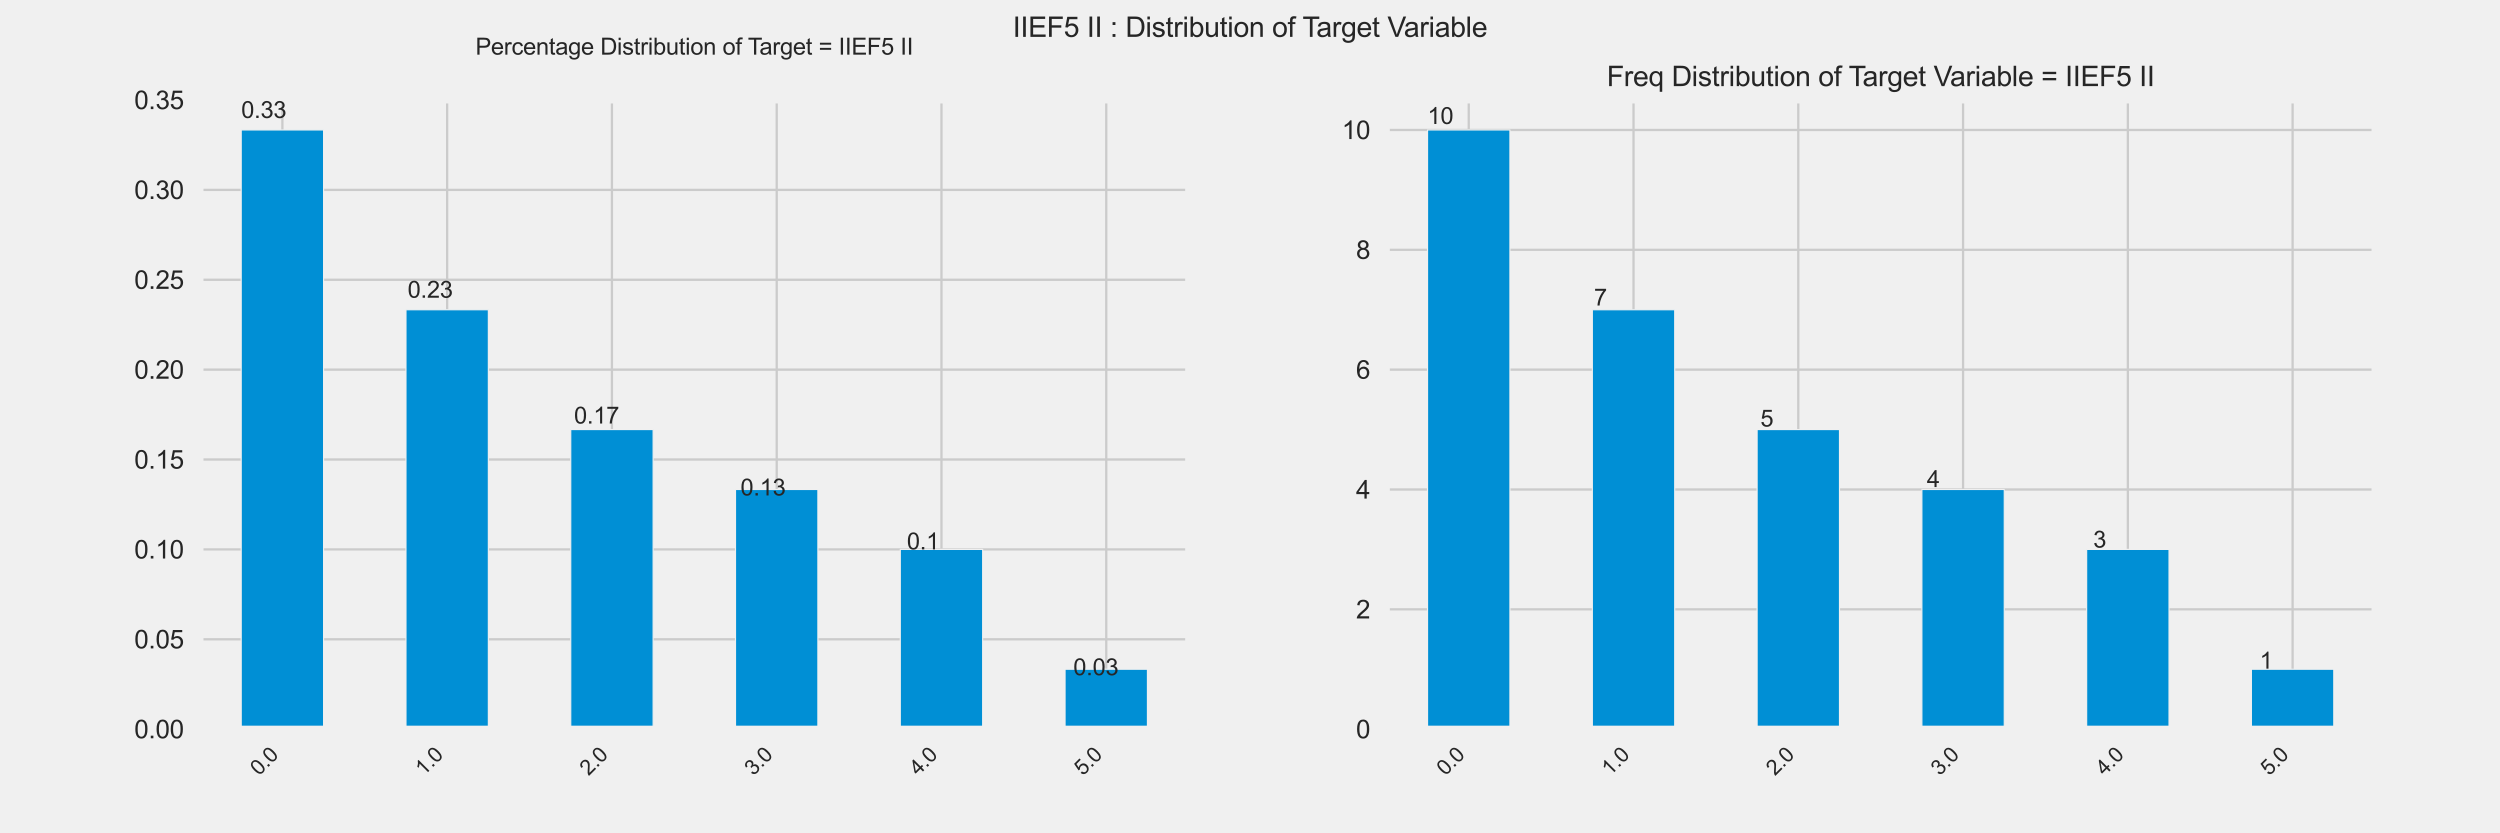 <?xml version="1.0" encoding="UTF-8"?>
<!DOCTYPE svg  PUBLIC '-//W3C//DTD SVG 1.1//EN'  'http://www.w3.org/Graphics/SVG/1.1/DTD/svg11.dtd'>
<svg width="1080pt" height="360pt" version="1.1" viewBox="0 0 1080 360" xmlns="http://www.w3.org/2000/svg" xmlns:xlink="http://www.w3.org/1999/xlink">
<defs>
<style type="text/css">*{stroke-linejoin: round; stroke-linecap: butt}</style>
</defs>
<path d="m0 360h1080v-360h-1080z" fill="#f0f0f0"/>
<path d="m86.4 315h427.09v-271.8h-427.09z" fill="#f0f0f0"/>
<path d="m477.9 315v-271.8" clip-path="url(#c)" fill="none" stroke="#cbcbcb"/>
<g transform="translate(467.79 335.4) rotate(-45) scale(.09 -.09)" fill="#262626">
<defs>
<path id="i" transform="scale(.016)" d="m266 1200 590 50q66-431 305-649 239-217 577-217 406 0 687 306 281 307 281 813 0 481-270 759-270 279-708 279-272 0-491-124-218-123-343-320l-528 69 443 2353h2279v-538h-1829l-246-1231q412 288 865 288 600 0 1012-416 413-416 413-1069 0-622-362-1075-441-556-1203-556-625 0-1021 350-395 350-451 928z"/>
<path id="b" transform="scale(.016)" d="m581 0v641h641v-641h-641z"/>
<path id="a" transform="scale(.016)" d="m266 2259q0 813 167 1308 167 496 496 764 330 269 830 269 369 0 647-149 278-148 459-428 182-279 285-681 103-401 103-1083 0-806-166-1301-165-495-495-766-329-270-833-270-662 0-1040 475-453 572-453 1862zm578 0q0-1128 264-1502 264-373 651-373 388 0 652 375t264 1500q0 1132-264 1503-264 372-658 372-387 0-619-328-290-418-290-1547z"/>
</defs>
<use xlink:href="#i"/>
<use x="55.615" xlink:href="#b"/>
<use x="83.398" xlink:href="#a"/>
</g>
<path d="m406.72 315v-271.8" clip-path="url(#c)" fill="none" stroke="#cbcbcb"/>
<g transform="translate(396.61 335.4) rotate(-45) scale(.09 -.09)" fill="#262626">
<defs>
<path id="t" transform="scale(.016)" d="m2069 0v1097h-1988v516l2091 2968h459v-2968h619v-516h-619v-1097h-562zm0 1613v2065l-1435-2065h1435z"/>
</defs>
<use xlink:href="#t"/>
<use x="55.615" xlink:href="#b"/>
<use x="83.398" xlink:href="#a"/>
</g>
<path d="m121.99 315v-271.8" clip-path="url(#c)" fill="none" stroke="#cbcbcb"/>
<g transform="translate(111.88 335.4) rotate(-45) scale(.09 -.09)" fill="#262626">
<use xlink:href="#a"/>
<use x="55.615" xlink:href="#b"/>
<use x="83.398" xlink:href="#a"/>
</g>
<path d="m335.54 315v-271.8" clip-path="url(#c)" fill="none" stroke="#cbcbcb"/>
<g transform="translate(325.43 335.4) rotate(-45) scale(.09 -.09)" fill="#262626">
<defs>
<path id="j" transform="scale(.016)" d="m269 1209 562 75q97-478 330-689t567-211q397 0 670 275 274 275 274 682 0 387-253 638-253 252-644 252-159 0-397-62l63 494q56-7 90-7 360 0 647 187 288 188 288 579 0 309-210 512-209 204-540 204-328 0-547-207-219-206-281-618l-563 100q103 565 468 876 366 311 910 311 375 0 690-161 316-161 483-439 168-278 168-591 0-296-160-540-159-244-471-388 406-93 631-389 225-295 225-739 0-600-438-1017-437-417-1106-417-603 0-1002 359-398 360-454 931z"/>
</defs>
<use xlink:href="#j"/>
<use x="55.615" xlink:href="#b"/>
<use x="83.398" xlink:href="#a"/>
</g>
<path d="m264.35 315v-271.8" clip-path="url(#c)" fill="none" stroke="#cbcbcb"/>
<g transform="translate(254.24 335.4) rotate(-45) scale(.09 -.09)" fill="#262626">
<defs>
<path id="o" transform="scale(.016)" d="m3222 541v-541h-3028q-6 203 65 391 116 309 370 609 255 300 737 694 747 612 1009 970 263 358 263 677 0 334-240 563-239 230-623 230-406 0-650-244-244-243-247-674l-578 59q59 647 446 986 388 339 1042 339 659 0 1043-366 385-365 385-906 0-275-113-541-112-265-373-559t-867-806q-507-425-651-577-143-151-237-304h2247z"/>
</defs>
<use xlink:href="#o"/>
<use x="55.615" xlink:href="#b"/>
<use x="83.398" xlink:href="#a"/>
</g>
<path d="m193.17 315v-271.8" clip-path="url(#c)" fill="none" stroke="#cbcbcb"/>
<g transform="translate(183.06 335.4) rotate(-45) scale(.09 -.09)" fill="#262626">
<defs>
<path id="k" transform="scale(.016)" d="m2384 0h-562v3584q-203-193-533-387t-592-291v544q472 222 825 537 353 316 500 613h362v-4600z"/>
</defs>
<use xlink:href="#k"/>
<use x="55.615" xlink:href="#b"/>
<use x="83.398" xlink:href="#a"/>
</g>
<path d="m86.4 315h427.09" clip-path="url(#c)" fill="none" stroke="#cbcbcb"/>
<g transform="translate(57.993 318.94) scale(.11 -.11)" fill="#262626">
<use xlink:href="#a"/>
<use x="55.615" xlink:href="#b"/>
<use x="83.398" xlink:href="#a"/>
<use x="139.014" xlink:href="#a"/>
</g>
<path d="m86.4 276.17h427.09" clip-path="url(#c)" fill="none" stroke="#cbcbcb"/>
<g transform="translate(57.993 280.11) scale(.11 -.11)" fill="#262626">
<use xlink:href="#a"/>
<use x="55.615" xlink:href="#b"/>
<use x="83.398" xlink:href="#a"/>
<use x="139.014" xlink:href="#i"/>
</g>
<path d="m86.4 237.34h427.09" clip-path="url(#c)" fill="none" stroke="#cbcbcb"/>
<g transform="translate(57.993 241.28) scale(.11 -.11)" fill="#262626">
<use xlink:href="#a"/>
<use x="55.615" xlink:href="#b"/>
<use x="83.398" xlink:href="#k"/>
<use x="139.014" xlink:href="#a"/>
</g>
<path d="m86.4 198.51h427.09" clip-path="url(#c)" fill="none" stroke="#cbcbcb"/>
<g transform="translate(57.993 202.45) scale(.11 -.11)" fill="#262626">
<use xlink:href="#a"/>
<use x="55.615" xlink:href="#b"/>
<use x="83.398" xlink:href="#k"/>
<use x="139.014" xlink:href="#i"/>
</g>
<path d="m86.4 159.69h427.09" clip-path="url(#c)" fill="none" stroke="#cbcbcb"/>
<g transform="translate(57.993 163.62) scale(.11 -.11)" fill="#262626">
<use xlink:href="#a"/>
<use x="55.615" xlink:href="#b"/>
<use x="83.398" xlink:href="#o"/>
<use x="139.014" xlink:href="#a"/>
</g>
<path d="m86.4 120.86h427.09" clip-path="url(#c)" fill="none" stroke="#cbcbcb"/>
<g transform="translate(57.993 124.79) scale(.11 -.11)" fill="#262626">
<use xlink:href="#a"/>
<use x="55.615" xlink:href="#b"/>
<use x="83.398" xlink:href="#o"/>
<use x="139.014" xlink:href="#i"/>
</g>
<path d="m86.4 82.029h427.09" clip-path="url(#c)" fill="none" stroke="#cbcbcb"/>
<g transform="translate(57.993 85.965) scale(.11 -.11)" fill="#262626">
<use xlink:href="#a"/>
<use x="55.615" xlink:href="#b"/>
<use x="83.398" xlink:href="#j"/>
<use x="139.014" xlink:href="#a"/>
</g>
<path d="m86.4 43.2h427.09" clip-path="url(#c)" fill="none" stroke="#cbcbcb"/>
<g transform="translate(57.993 47.137) scale(.11 -.11)" fill="#262626">
<use xlink:href="#a"/>
<use x="55.615" xlink:href="#b"/>
<use x="83.398" xlink:href="#j"/>
<use x="139.014" xlink:href="#i"/>
</g>
<path d="m104.2 315h35.591v-258.86h-35.591z" clip-path="url(#c)" fill="#008fd5" stroke="#f0f0f0" stroke-width=".5"/>
<path d="m175.38 315h35.591v-181.2h-35.591z" clip-path="url(#c)" fill="#008fd5" stroke="#f0f0f0" stroke-width=".5"/>
<path d="m246.56 315h35.591v-129.43h-35.591z" clip-path="url(#c)" fill="#008fd5" stroke="#f0f0f0" stroke-width=".5"/>
<path d="m317.74 315h35.591v-103.54h-35.591z" clip-path="url(#c)" fill="#008fd5" stroke="#f0f0f0" stroke-width=".5"/>
<path d="m388.92 315h35.591v-77.657h-35.591z" clip-path="url(#c)" fill="#008fd5" stroke="#f0f0f0" stroke-width=".5"/>
<path d="m460.1 315h35.591v-25.886h-35.591z" clip-path="url(#c)" fill="#008fd5" stroke="#f0f0f0" stroke-width=".5"/>
<path d="m86.4 315v-271.8" fill="none" stroke="#f0f0f0" stroke-linecap="square" stroke-width="3"/>
<path d="m513.49 315v-271.8" fill="none" stroke="#f0f0f0" stroke-linecap="square" stroke-width="3"/>
<path d="m86.4 315h427.09" fill="none" stroke="#f0f0f0" stroke-linecap="square" stroke-width="3"/>
<path d="m86.4 43.2h427.09" fill="none" stroke="#f0f0f0" stroke-linecap="square" stroke-width="3"/>
<g transform="translate(104.2 50.966) scale(.1 -.1)" fill="#262626">
<use xlink:href="#a"/>
<use x="55.615" xlink:href="#b"/>
<use x="83.398" xlink:href="#j"/>
<use x="139.014" xlink:href="#j"/>
</g>
<g transform="translate(176.09 128.62) scale(.1 -.1)" fill="#262626">
<use xlink:href="#a"/>
<use x="55.615" xlink:href="#b"/>
<use x="83.398" xlink:href="#o"/>
<use x="139.014" xlink:href="#j"/>
</g>
<g transform="translate(247.98 182.98) scale(.1 -.1)" fill="#262626">
<defs>
<path id="ad" transform="scale(.016)" d="m303 3981v541h2966v-438q-438-465-868-1237-429-772-663-1588-169-575-216-1259h-578q9 541 212 1306 203 766 583 1477t808 1198h-2244z"/>
</defs>
<use xlink:href="#a"/>
<use x="55.615" xlink:href="#b"/>
<use x="83.398" xlink:href="#k"/>
<use x="139.014" xlink:href="#ad"/>
</g>
<g transform="translate(319.88 214.05) scale(.1 -.1)" fill="#262626">
<use xlink:href="#a"/>
<use x="55.615" xlink:href="#b"/>
<use x="83.398" xlink:href="#k"/>
<use x="139.014" xlink:href="#j"/>
</g>
<g transform="translate(391.77 237.34) scale(.1 -.1)" fill="#262626">
<use xlink:href="#a"/>
<use x="55.615" xlink:href="#b"/>
<use x="83.398" xlink:href="#k"/>
</g>
<g transform="translate(463.66 291.7) scale(.1 -.1)" fill="#262626">
<use xlink:href="#a"/>
<use x="55.615" xlink:href="#b"/>
<use x="83.398" xlink:href="#a"/>
<use x="139.014" xlink:href="#j"/>
</g>
<g transform="translate(205.41 23.61) scale(.1 -.1)" fill="#262626">
<defs>
<path id="ag" transform="scale(.016)" d="m494 0v4581h1728q456 0 697-43 337-57 565-215 229-157 368-442 139-284 139-625 0-584-372-989-372-404-1344-404h-1175v-1863h-606zm606 2403h1184q588 0 835 219t247 616q0 287-146 491-145 205-382 271-154 41-566 41h-1172v-1638z"/>
<path id="l" transform="scale(.016)" d="m2694 1069 581-72q-137-509-509-791-372-281-950-281-728 0-1155 448-427 449-427 1258 0 838 431 1300 432 463 1119 463 666 0 1088-453t422-1275q0-50-3-150h-2475q31-547 309-838 278-290 694-290 309 0 528 162 219 163 347 519zm-1847 909h1853q-37 419-212 628-269 325-697 325-388 0-652-259t-292-694z"/>
<path id="h" transform="scale(.016)" d="m416 0v3319h506v-503q194 353 358 465 164 113 361 113 284 0 578-181l-194-522q-206 122-412 122-185 0-332-111t-209-308q-94-300-94-656v-1738h-562z"/>
<path id="af" transform="scale(.016)" d="m2588 1216 553-72q-91-572-465-896-373-323-917-323-681 0-1095 445-414 446-414 1277 0 537 178 940 178 404 542 605 364 202 793 202 540 0 884-274 344-273 441-776l-547-85q-78 335-277 503-198 169-480 169-425 0-691-305-265-304-265-963 0-669 256-972 257-303 669-303 331 0 553 203t282 625z"/>
<path id="q" transform="scale(.016)" d="m422 0v3319h506v-472q366 547 1056 547 300 0 552-108t377-283 175-415q31-157 31-547v-2041h-563v2019q0 344-66 514-65 170-232 271-167 102-392 102-360 0-621-228t-261-865v-1813h-562z"/>
<path id="g" transform="scale(.016)" d="m1650 503 81-497q-237-50-425-50-306 0-475 97-168 97-237 255t-69 664v1909h-412v438h412v822l559 337v-1159h566v-438h-566v-1940q0-241 30-310 30-68 97-109t192-41q94 0 247 22z"/>
<path id="m" transform="scale(.016)" d="m2588 409q-313-265-602-375-289-109-620-109-547 0-841 267t-294 683q0 244 111 445 111 202 291 324t405 184q165 44 500 85 681 81 1003 193 3 116 3 147 0 344-160 485-215 190-640 190-397 0-586-139t-280-492l-550 75q75 353 247 570t497 334q325 118 753 118 425 0 690-100 266-100 391-252 125-151 175-383 28-143 28-518v-750q0-785 36-993 36-207 143-398h-588q-87 175-112 409zm-47 1257q-307-125-919-213-347-50-491-113-143-62-222-182-78-120-78-267 0-225 170-375 171-150 499-150 325 0 578 142t372 389q91 191 91 562v207z"/>
<path id="r" transform="scale(.016)" d="m319-275 547-81q34-253 190-369 210-156 572-156 391 0 603 156 213 156 288 437 44 172 40 722-368-434-918-434-685 0-1060 494t-375 1184q0 475 172 876 172 402 498 621 327 219 768 219 587 0 969-475v400h518v-2869q0-775-158-1098-157-324-500-511-342-188-842-188-593 0-959 267t-353 805zm465 1994q0-653 259-953 260-300 651-300 387 0 649 298 263 299 263 936 0 609-270 918-270 310-652 310-375 0-638-305-262-304-262-904z"/>
<path id="z" transform="scale(.016)" d="m494 0v4581h1578q534 0 816-65 393-91 671-328 363-307 542-784 180-476 180-1088 0-522-122-925-121-403-312-668-191-264-418-416-226-151-546-229t-736-78h-1653zm606 541h978q453 0 711 84t411 238q216 215 336 579t120 883q0 719-236 1105t-573 517q-244 94-784 94h-963v-3500z"/>
<path id="f" transform="scale(.016)" d="m425 3934v647h563v-647h-563zm0-3934v3319h563v-3319h-563z"/>
<path id="v" transform="scale(.016)" d="m197 991 556 87q47-334 261-512t599-178q387 0 574 157 188 158 188 371 0 190-166 300-115 75-575 190-618 157-857 271t-363 315q-123 202-123 446 0 221 101 410 102 190 277 315 131 96 357 163 227 68 487 68 390 0 685-113 296-112 436-305 141-192 194-513l-550-75q-37 256-217 399-180 144-508 144-387 0-553-128t-166-300q0-109 69-197 69-90 216-150 84-31 497-143 597-160 832-262 236-101 370-295 135-193 135-481 0-281-164-530-164-248-474-384-309-136-699-136-647 0-986 269t-433 797z"/>
<path id="p" transform="scale(.016)" d="m941 0h-522v4581h562v-1634q357 447 910 447 306 0 579-124 274-123 450-347 177-223 277-539 100-315 100-675 0-853-422-1319-422-465-1012-465-588 0-922 491v-416zm-7 1684q0-596 163-862 266-434 719-434 368 0 637 320t269 955q0 650-258 959t-623 309q-369 0-638-320t-269-927z"/>
<path id="u" transform="scale(.016)" d="m2597 0v488q-388-563-1053-563-294 0-549 112-254 113-378 283-123 171-173 418-35 165-35 525v2056h563v-1841q0-440 34-594 53-221 225-348t425-127 475 130 314 353q93 224 93 649v1778h562v-3319h-503z"/>
<path id="n" transform="scale(.016)" d="m213 1659q0 922 512 1366 428 369 1044 369 684 0 1118-449 435-448 435-1239 0-640-192-1008-192-367-560-570-367-203-801-203-697 0-1127 447-429 447-429 1287zm578 0q0-637 278-954t700-317q419 0 697 318 278 319 278 972 0 616-280 933t-695 317q-422 0-700-316-278-315-278-953z"/>
<path id="w" transform="scale(.016)" d="m556 0v2881h-497v438h497v353q0 334 60 497 81 219 285 354 205 136 574 136 238 0 525-56l-84-490q-175 31-332 31-256 0-362-110-106-109-106-409v-306h647v-438h-647v-2881h-560z"/>
<path id="x" transform="scale(.016)" d="m1659 0v4041h-1509v540h3631v-540h-1515v-4041h-607z"/>
<path id="ac" transform="scale(.016)" d="m3381 2694h-3025v525h3025v-525zm0-1391h-3025v525h3025v-525z"/>
<path id="e" transform="scale(.016)" d="m597 0v4581h606v-4581h-606z"/>
<path id="y" transform="scale(.016)" d="m506 0v4581h3313v-540h-2706v-1403h2534v-538h-2534v-1559h2812v-541h-3419z"/>
<path id="s" transform="scale(.016)" d="m525 0v4581h3091v-540h-2485v-1419h2150v-541h-2150v-2081h-606z"/>
</defs>
<use xlink:href="#ag"/>
<use x="66.699" xlink:href="#l"/>
<use x="122.314" xlink:href="#h"/>
<use x="155.615" xlink:href="#af"/>
<use x="205.615" xlink:href="#l"/>
<use x="261.23" xlink:href="#q"/>
<use x="316.846" xlink:href="#g"/>
<use x="344.629" xlink:href="#m"/>
<use x="400.244" xlink:href="#r"/>
<use x="455.859" xlink:href="#l"/>
<use x="511.475" xlink:href="#ArialMT-20"/>
<use x="539.258" xlink:href="#z"/>
<use x="611.475" xlink:href="#f"/>
<use x="633.691" xlink:href="#v"/>
<use x="683.691" xlink:href="#g"/>
<use x="711.475" xlink:href="#h"/>
<use x="744.775" xlink:href="#f"/>
<use x="766.992" xlink:href="#p"/>
<use x="822.607" xlink:href="#u"/>
<use x="878.223" xlink:href="#g"/>
<use x="906.006" xlink:href="#f"/>
<use x="928.223" xlink:href="#n"/>
<use x="983.838" xlink:href="#q"/>
<use x="1039.453" xlink:href="#ArialMT-20"/>
<use x="1067.236" xlink:href="#n"/>
<use x="1122.852" xlink:href="#w"/>
<use x="1150.635" xlink:href="#ArialMT-20"/>
<use x="1176.668" xlink:href="#x"/>
<use x="1226.627" xlink:href="#m"/>
<use x="1282.242" xlink:href="#h"/>
<use x="1315.543" xlink:href="#r"/>
<use x="1371.158" xlink:href="#l"/>
<use x="1426.773" xlink:href="#g"/>
<use x="1454.557" xlink:href="#ArialMT-20"/>
<use x="1482.34" xlink:href="#ac"/>
<use x="1540.738" xlink:href="#ArialMT-20"/>
<use x="1568.521" xlink:href="#e"/>
<use x="1596.305" xlink:href="#e"/>
<use x="1624.088" xlink:href="#y"/>
<use x="1690.787" xlink:href="#s"/>
<use x="1751.871" xlink:href="#i"/>
<use x="1807.486" xlink:href="#ArialMT-20"/>
<use x="1835.27" xlink:href="#e"/>
<use x="1863.053" xlink:href="#e"/>
</g>
<path d="m598.91 315h427.09v-271.8h-427.09z" fill="#f0f0f0"/>
<path d="m990.41 315v-271.8" clip-path="url(#d)" fill="none" stroke="#cbcbcb"/>
<g transform="translate(980.3 335.4) rotate(-45) scale(.09 -.09)" fill="#262626">
<use xlink:href="#i"/>
<use x="55.615" xlink:href="#b"/>
<use x="83.398" xlink:href="#a"/>
</g>
<path d="m919.23 315v-271.8" clip-path="url(#d)" fill="none" stroke="#cbcbcb"/>
<g transform="translate(909.12 335.4) rotate(-45) scale(.09 -.09)" fill="#262626">
<use xlink:href="#t"/>
<use x="55.615" xlink:href="#b"/>
<use x="83.398" xlink:href="#a"/>
</g>
<path d="m634.5 315v-271.8" clip-path="url(#d)" fill="none" stroke="#cbcbcb"/>
<g transform="translate(624.39 335.4) rotate(-45) scale(.09 -.09)" fill="#262626">
<use xlink:href="#a"/>
<use x="55.615" xlink:href="#b"/>
<use x="83.398" xlink:href="#a"/>
</g>
<path d="m848.05 315v-271.8" clip-path="url(#d)" fill="none" stroke="#cbcbcb"/>
<g transform="translate(837.93 335.4) rotate(-45) scale(.09 -.09)" fill="#262626">
<use xlink:href="#j"/>
<use x="55.615" xlink:href="#b"/>
<use x="83.398" xlink:href="#a"/>
</g>
<path d="m776.86 315v-271.8" clip-path="url(#d)" fill="none" stroke="#cbcbcb"/>
<g transform="translate(766.75 335.4) rotate(-45) scale(.09 -.09)" fill="#262626">
<use xlink:href="#o"/>
<use x="55.615" xlink:href="#b"/>
<use x="83.398" xlink:href="#a"/>
</g>
<path d="m705.68 315v-271.8" clip-path="url(#d)" fill="none" stroke="#cbcbcb"/>
<g transform="translate(695.57 335.4) rotate(-45) scale(.09 -.09)" fill="#262626">
<use xlink:href="#k"/>
<use x="55.615" xlink:href="#b"/>
<use x="83.398" xlink:href="#a"/>
</g>
<path d="m598.91 315h427.09" clip-path="url(#d)" fill="none" stroke="#cbcbcb"/>
<g transform="translate(585.79 318.94) scale(.11 -.11)" fill="#262626">
<use xlink:href="#a"/>
</g>
<path d="m598.91 263.23h427.09" clip-path="url(#d)" fill="none" stroke="#cbcbcb"/>
<g transform="translate(585.79 267.17) scale(.11 -.11)" fill="#262626">
<use xlink:href="#o"/>
</g>
<path d="m598.91 211.46h427.09" clip-path="url(#d)" fill="none" stroke="#cbcbcb"/>
<g transform="translate(585.79 215.39) scale(.11 -.11)" fill="#262626">
<use xlink:href="#t"/>
</g>
<path d="m598.91 159.69h427.09" clip-path="url(#d)" fill="none" stroke="#cbcbcb"/>
<g transform="translate(585.79 163.62) scale(.11 -.11)" fill="#262626">
<defs>
<path id="aj" transform="scale(.016)" d="m3184 3459-559-43q-75 331-212 481-229 241-563 241-269 0-472-150-265-194-419-566-153-372-159-1059 203 309 497 459t616 150q562 0 957-414 396-414 396-1070 0-432-186-802t-511-567-738-197q-703 0-1147 517-443 517-443 1705 0 1328 490 1931 428 525 1153 525 541 0 886-303 346-303 414-838zm-2296-1975q0-290 123-556 123-265 345-405 222-139 466-139 356 0 612 287 257 288 257 782 0 475-254 748-253 274-637 274-381 0-647-274-265-273-265-717z"/>
</defs>
<use xlink:href="#aj"/>
</g>
<path d="m598.91 107.91h427.09" clip-path="url(#d)" fill="none" stroke="#cbcbcb"/>
<g transform="translate(585.79 111.85) scale(.11 -.11)" fill="#262626">
<defs>
<path id="ai" transform="scale(.016)" d="m1131 2484q-350 129-519 366-168 238-168 569 0 500 359 840 360 341 956 341 600 0 966-349 366-348 366-848 0-319-168-555-167-235-507-364 422-137 642-444 220-306 220-731 0-587-416-987-415-400-1093-400t-1094 401q-416 402-416 1002 0 447 227 748 227 302 645 411zm-112 954q0-325 209-532 210-206 544-206 325 0 533 204 208 205 208 502 0 310-215 521-214 211-532 211-322 0-535-207-212-206-212-493zm-181-2116q0-241 114-466t339-349q225-123 484-123 403 0 665 259 263 260 263 660 0 406-270 672t-677 266q-397 0-658-263-260-262-260-656z"/>
</defs>
<use xlink:href="#ai"/>
</g>
<path d="m598.91 56.143h427.09" clip-path="url(#d)" fill="none" stroke="#cbcbcb"/>
<g transform="translate(579.68 60.08) scale(.11 -.11)" fill="#262626">
<use xlink:href="#k"/>
<use x="55.615" xlink:href="#a"/>
</g>
<path d="m616.7 315h35.591v-258.86h-35.591z" clip-path="url(#d)" fill="#008fd5" stroke="#f0f0f0" stroke-width=".5"/>
<path d="m687.89 315h35.591v-181.2h-35.591z" clip-path="url(#d)" fill="#008fd5" stroke="#f0f0f0" stroke-width=".5"/>
<path d="m759.07 315h35.591v-129.43h-35.591z" clip-path="url(#d)" fill="#008fd5" stroke="#f0f0f0" stroke-width=".5"/>
<path d="m830.25 315h35.591v-103.54h-35.591z" clip-path="url(#d)" fill="#008fd5" stroke="#f0f0f0" stroke-width=".5"/>
<path d="m901.43 315h35.591v-77.657h-35.591z" clip-path="url(#d)" fill="#008fd5" stroke="#f0f0f0" stroke-width=".5"/>
<path d="m972.61 315h35.591v-25.886h-35.591z" clip-path="url(#d)" fill="#008fd5" stroke="#f0f0f0" stroke-width=".5"/>
<path d="m598.91 315v-271.8" fill="none" stroke="#f0f0f0" stroke-linecap="square" stroke-width="3"/>
<path d="m1026 315v-271.8" fill="none" stroke="#f0f0f0" stroke-linecap="square" stroke-width="3"/>
<path d="m598.91 315h427.09" fill="none" stroke="#f0f0f0" stroke-linecap="square" stroke-width="3"/>
<path d="m598.91 43.2h427.09" fill="none" stroke="#f0f0f0" stroke-linecap="square" stroke-width="3"/>
<g transform="translate(616.7 53.554) scale(.1 -.1)" fill="#262626">
<use xlink:href="#k"/>
<use x="55.615" xlink:href="#a"/>
</g>
<g transform="translate(688.6 131.99) scale(.1 -.1)" fill="#262626">
<use xlink:href="#ad"/>
</g>
<g transform="translate(760.49 184.28) scale(.1 -.1)" fill="#262626">
<use xlink:href="#i"/>
</g>
<g transform="translate(832.39 210.42) scale(.1 -.1)" fill="#262626">
<use xlink:href="#t"/>
</g>
<g transform="translate(904.28 236.57) scale(.1 -.1)" fill="#262626">
<use xlink:href="#j"/>
</g>
<g transform="translate(976.17 288.86) scale(.1 -.1)" fill="#262626">
<use xlink:href="#k"/>
</g>
<g transform="translate(694.13 37.2) scale(.12 -.12)" fill="#262626">
<defs>
<path id="ae" transform="scale(.016)" d="m2538-1272v1625q-132-184-368-306t-501-122q-591 0-1018 472-426 472-426 1294 0 500 173 896 174 397 503 602 330 205 724 205 616 0 969-519v444h506v-4591h-562zm-1735 2941q0-641 269-961t644-320q359 0 618 304 260 305 260 927 0 662-274 996-273 335-642 335-365 0-620-311t-255-970z"/>
<path id="ab" transform="scale(.016)" d="m1803 0-1775 4581h656l1191-3328q144-400 241-750 106 375 247 750l1237 3328h619l-1794-4581h-622z"/>
<path id="aa" transform="scale(.016)" d="m409 0v4581h563v-4581h-563z"/>
</defs>
<use xlink:href="#s"/>
<use x="61.084" xlink:href="#h"/>
<use x="94.385" xlink:href="#l"/>
<use x="150" xlink:href="#ae"/>
<use x="205.615" xlink:href="#ArialMT-20"/>
<use x="233.398" xlink:href="#z"/>
<use x="305.615" xlink:href="#f"/>
<use x="327.832" xlink:href="#v"/>
<use x="377.832" xlink:href="#g"/>
<use x="405.615" xlink:href="#h"/>
<use x="438.916" xlink:href="#f"/>
<use x="461.133" xlink:href="#p"/>
<use x="516.748" xlink:href="#u"/>
<use x="572.363" xlink:href="#g"/>
<use x="600.146" xlink:href="#f"/>
<use x="622.363" xlink:href="#n"/>
<use x="677.979" xlink:href="#q"/>
<use x="733.594" xlink:href="#ArialMT-20"/>
<use x="761.377" xlink:href="#n"/>
<use x="816.992" xlink:href="#w"/>
<use x="844.775" xlink:href="#ArialMT-20"/>
<use x="870.809" xlink:href="#x"/>
<use x="920.768" xlink:href="#m"/>
<use x="976.383" xlink:href="#h"/>
<use x="1009.684" xlink:href="#r"/>
<use x="1065.299" xlink:href="#l"/>
<use x="1120.914" xlink:href="#g"/>
<use x="1148.697" xlink:href="#ArialMT-20"/>
<use x="1176.48" xlink:href="#ab"/>
<use x="1235.805" xlink:href="#m"/>
<use x="1291.42" xlink:href="#h"/>
<use x="1324.721" xlink:href="#f"/>
<use x="1346.938" xlink:href="#m"/>
<use x="1402.553" xlink:href="#p"/>
<use x="1458.168" xlink:href="#aa"/>
<use x="1480.385" xlink:href="#l"/>
<use x="1536" xlink:href="#ArialMT-20"/>
<use x="1563.783" xlink:href="#ac"/>
<use x="1622.182" xlink:href="#ArialMT-20"/>
<use x="1649.965" xlink:href="#e"/>
<use x="1677.748" xlink:href="#e"/>
<use x="1705.531" xlink:href="#y"/>
<use x="1772.23" xlink:href="#s"/>
<use x="1833.314" xlink:href="#i"/>
<use x="1888.93" xlink:href="#ArialMT-20"/>
<use x="1916.713" xlink:href="#e"/>
<use x="1944.496" xlink:href="#e"/>
</g>
<g transform="translate(437.51 15.936) scale(.12 -.12)" fill="#262626">
<defs>
<path id="ah" transform="scale(.016)" d="m578 2678v641h641v-641h-641zm0-2678v641h641v-641h-641z"/>
</defs>
<use xlink:href="#e"/>
<use x="27.783" xlink:href="#e"/>
<use x="55.566" xlink:href="#y"/>
<use x="122.266" xlink:href="#s"/>
<use x="183.35" xlink:href="#i"/>
<use x="238.965" xlink:href="#ArialMT-20"/>
<use x="266.748" xlink:href="#e"/>
<use x="294.531" xlink:href="#e"/>
<use x="322.314" xlink:href="#ArialMT-20"/>
<use x="350.098" xlink:href="#ah"/>
<use x="377.881" xlink:href="#ArialMT-20"/>
<use x="405.664" xlink:href="#z"/>
<use x="477.881" xlink:href="#f"/>
<use x="500.098" xlink:href="#v"/>
<use x="550.098" xlink:href="#g"/>
<use x="577.881" xlink:href="#h"/>
<use x="611.182" xlink:href="#f"/>
<use x="633.398" xlink:href="#p"/>
<use x="689.014" xlink:href="#u"/>
<use x="744.629" xlink:href="#g"/>
<use x="772.412" xlink:href="#f"/>
<use x="794.629" xlink:href="#n"/>
<use x="850.244" xlink:href="#q"/>
<use x="905.859" xlink:href="#ArialMT-20"/>
<use x="933.643" xlink:href="#n"/>
<use x="989.258" xlink:href="#w"/>
<use x="1017.041" xlink:href="#ArialMT-20"/>
<use x="1043.074" xlink:href="#x"/>
<use x="1093.033" xlink:href="#m"/>
<use x="1148.648" xlink:href="#h"/>
<use x="1181.949" xlink:href="#r"/>
<use x="1237.564" xlink:href="#l"/>
<use x="1293.18" xlink:href="#g"/>
<use x="1320.963" xlink:href="#ArialMT-20"/>
<use x="1348.746" xlink:href="#ab"/>
<use x="1408.07" xlink:href="#m"/>
<use x="1463.686" xlink:href="#h"/>
<use x="1496.986" xlink:href="#f"/>
<use x="1519.203" xlink:href="#m"/>
<use x="1574.818" xlink:href="#p"/>
<use x="1630.434" xlink:href="#aa"/>
<use x="1652.65" xlink:href="#l"/>
</g>
<defs>
<clipPath id="c">
<rect x="86.4" y="43.2" width="427.09" height="271.8"/>
</clipPath>
<clipPath id="d">
<rect x="598.91" y="43.2" width="427.09" height="271.8"/>
</clipPath>
</defs>
</svg>

